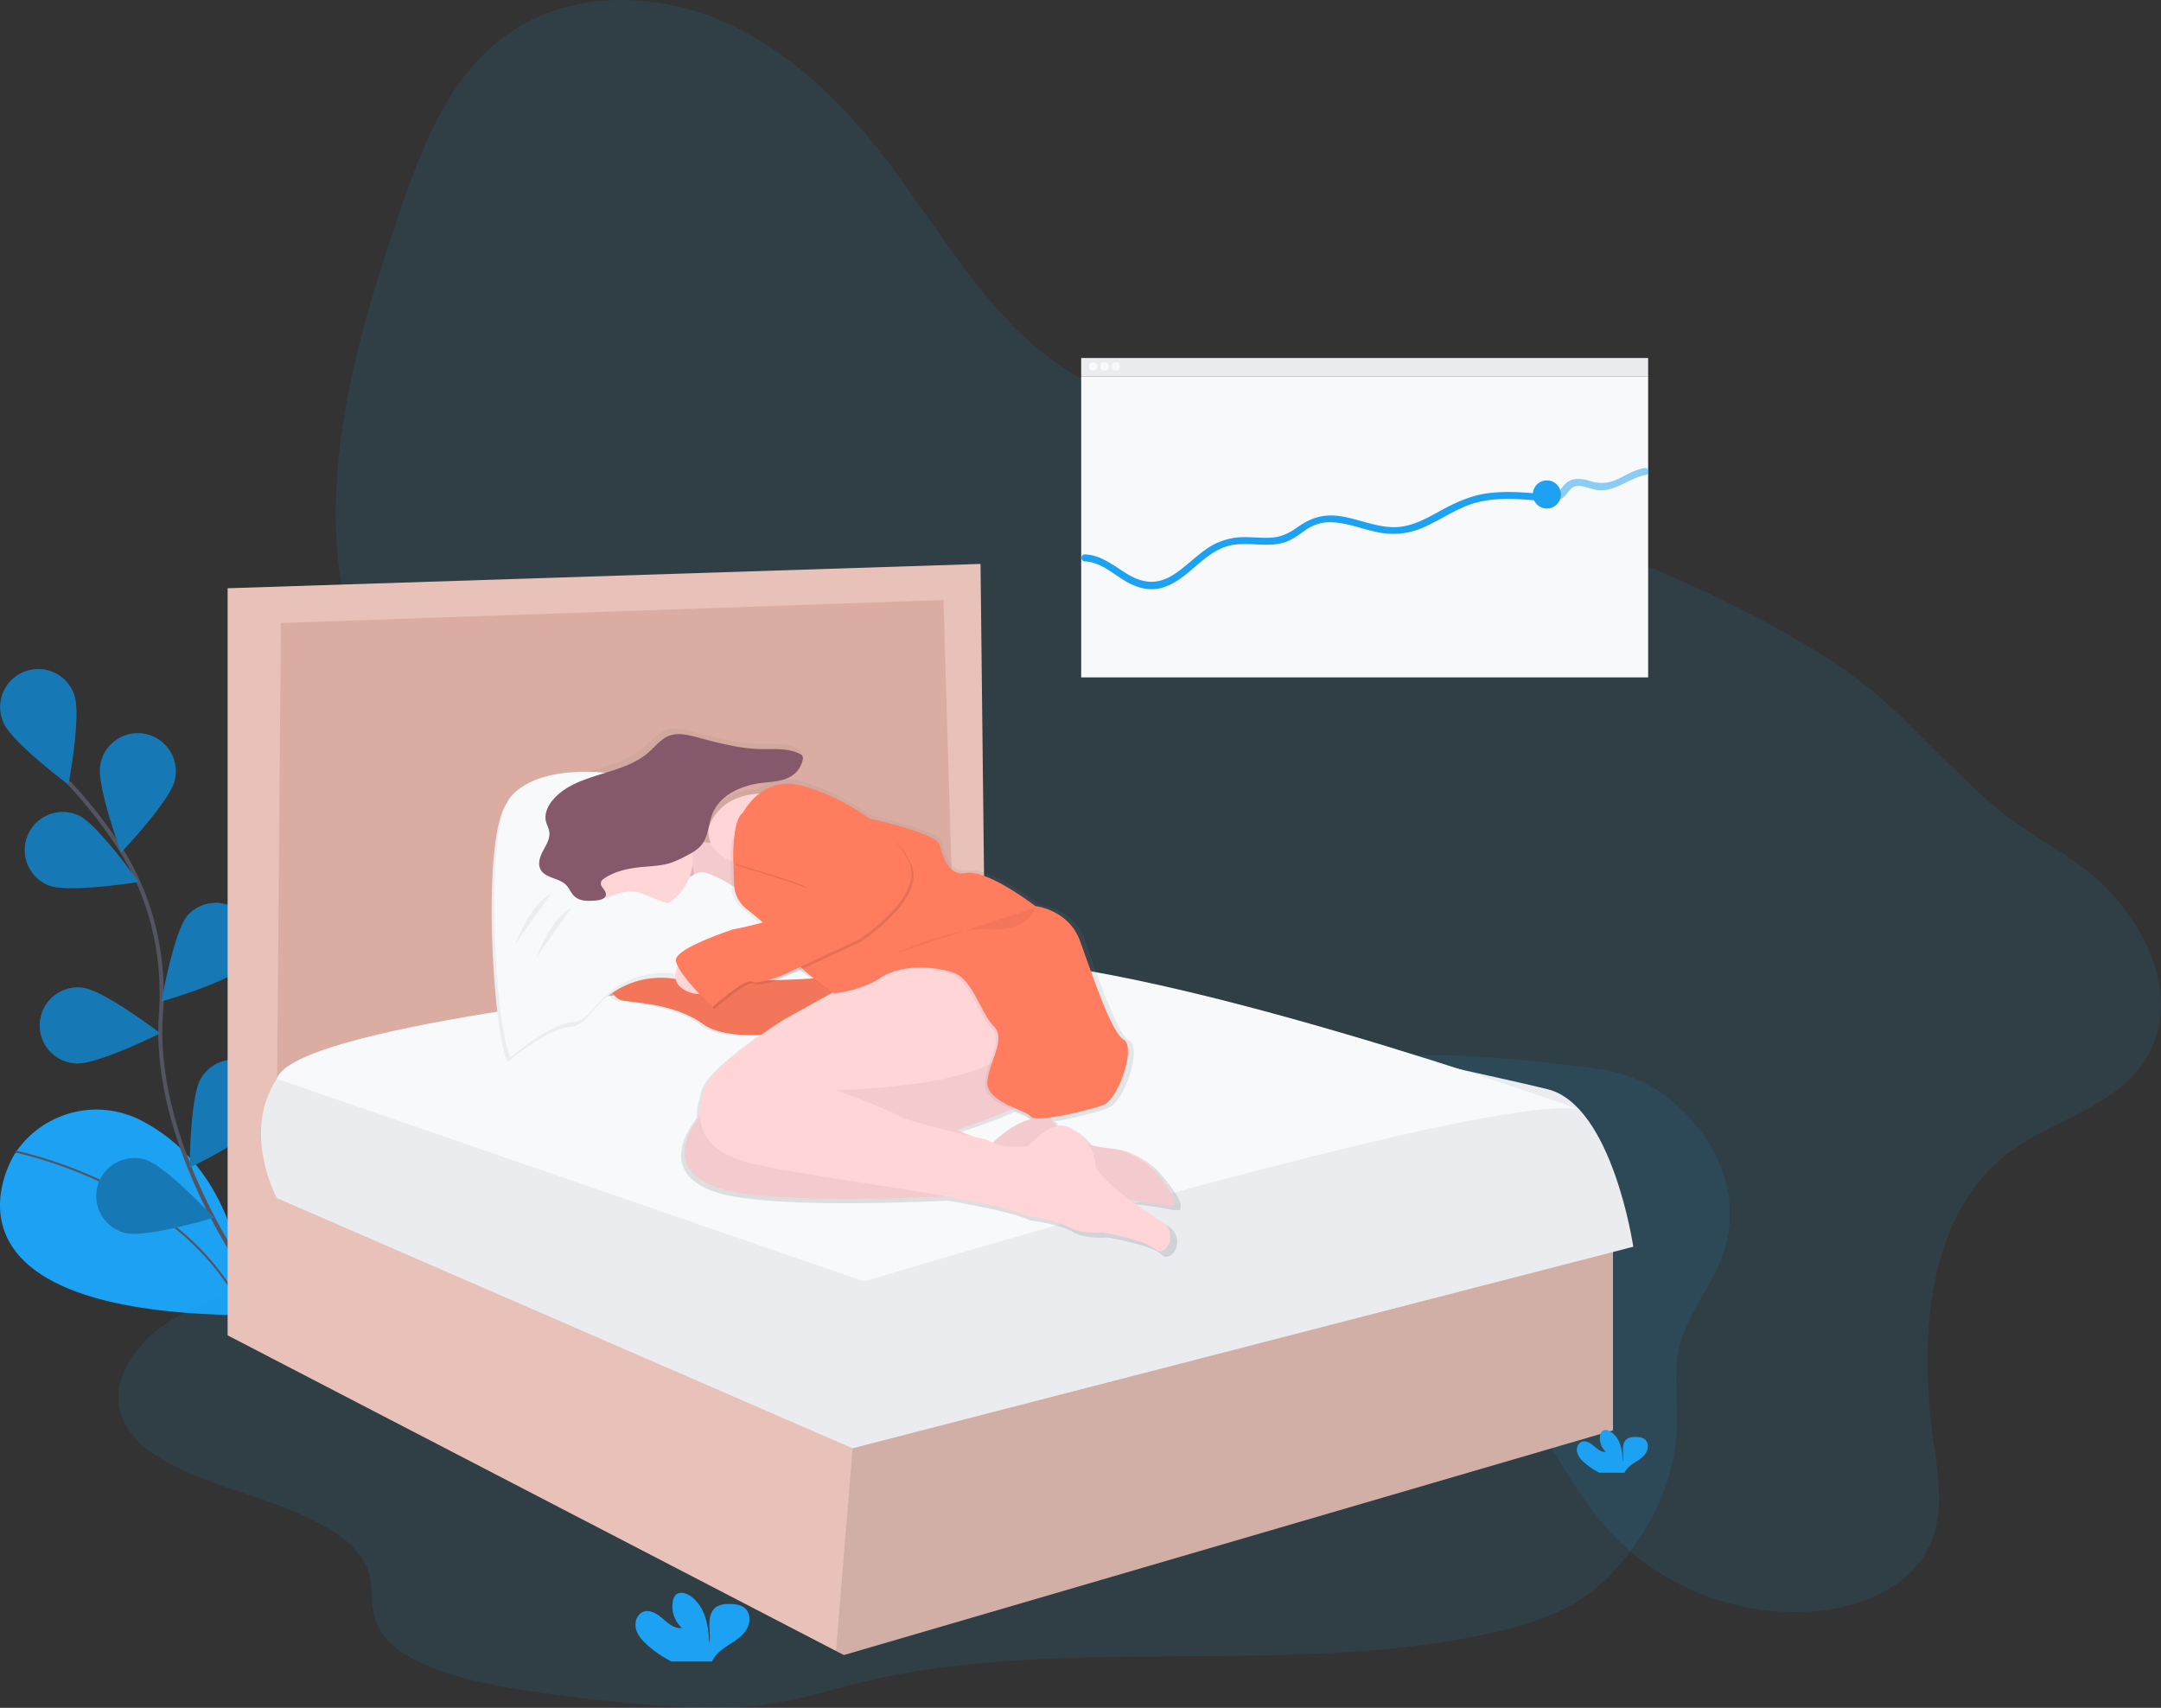 <svg data-name="Layer 1" xmlns="http://www.w3.org/2000/svg" width="1057.21" height="835.54"><rect width="100%" height="100%" fill="#333333" stroke="none"/><defs><linearGradient id="a" x1="490.54" y1="647.1" x2="490.54" y2="388.67" gradientUnits="userSpaceOnUse"><stop offset="0" stop-color="gray" stop-opacity=".25"/><stop offset=".54" stop-color="gray" stop-opacity=".12"/><stop offset="1" stop-color="gray" stop-opacity=".1"/></linearGradient></defs><path d="M983.69 563.22c-41.32 30.7-44.88 91-37.78 142 2.38 17.07 5.37 35.26-1.84 50.91-8.82 19.14-30.7 28.94-51.61 31.61-38.11 4.86-78.19-9.65-104.35-37.79-22.61-24.32-34.61-57.13-57.9-80.8-39-39.61-100.67-45.42-156-40.45-39.15 3.51-82.7 10.08-114.31-13.29-22.24-16.45-33-44.7-35.6-72.24-1.24-13.3-1-27.25-7-39.16-3.59-7.08-9.19-12.94-15.13-18.21-54.24-48.11-137.93-53-189.44-104-34.79-34.45-49.19-85.52-48.4-134.47s15.19-96.6 31-143c11.21-32.94 24.7-67.7 53.14-87.74 30.01-21.19 71.65-20.82 105.37-6.06s60.54 41.94 82.63 71.38c27.61 36.8 50.85 79.6 90.85 102.33 27.29 15.53 59.16 19.74 89.75 26.53 51.13 11.33 100.2 30.35 148.83 49.8 46.56 18.61 93.31 37.88 134.85 66 29.4 19.87 49.92 47 76.71 69.36 17.46 14.57 38.52 23 54.24 39.78 19.36 20.67 33.91 51.43 20 79-13.2 26.19-46.09 32.21-68.01 48.51z" fill="#1da1f2" opacity=".1"/><path fill="#ebecf0" d="M528.94 175.15h277.37v8.95H528.94z"/><path fill="#f8f9fa" d="M528.94 184.1h277.37v147.29H528.94z"/><path d="M804.45 228.98c-4.28.77-8 2.9-11.8 4.83-5 2.54-8.93 3.18-14.42 1.61-3.42-1-7.28-1.86-10.61-.09-4.2 2.23-4.68 8.19-10.81 6.31-2.12-.65-3 2.67-.91 3.32a9.51 9.51 0 0010.16-2.81c1.86-2.19 2.64-4.33 6-4.41 2.61-.06 5.07 1 7.56 1.64 9.89 2.42 16.58-5.43 25.74-7.08 2.18-.4 1.25-3.71-.91-3.32z" fill="#1da1f2" opacity=".5"/><path d="M756.61 241.96c-9.46-1-19-1.91-28.5-.68-8.6 1.12-16 4.52-23.55 8.67s-14.91 8.29-23.62 7.94-16.61-4-25-5.33c-8.07-1.24-14.42.56-21 5.26-3.87 2.76-7.63 4.76-12.46 5.16-4.26.35-8.54-.14-12.81-.19a32.29 32.29 0 00-20.14 6.27c-5.55 4-10.34 9-16.19 12.55-7.49 4.55-14.58 3.67-21.87-.8-6.59-4-12.64-9.23-20.72-9.58-2.21-.1-2.21 3.35 0 3.44 7.64.33 13.51 5.89 19.78 9.6 5.57 3.29 11.76 5.11 18.15 3.23 12.89-3.8 20.08-17.82 33.38-20.7 8.7-1.88 17.82 1.29 26.43-1.48 3.78-1.21 6.78-3.63 10-5.84a20.62 20.62 0 0111.86-4c8.5 0 16.55 3.67 24.83 5.13a36.52 36.52 0 0022.34-3.1c8.81-4.05 16.67-9.85 26.28-12 10.77-2.44 22-1.24 32.87-.12 2.17.24 2.15-3.2-.06-3.43z" fill="#1da1f2"/><circle cx="756.76" cy="241.91" r="6.88" fill="#1da1f2"/><circle cx="534.83" cy="179.28" r="2.06" fill="#f8f9fa"/><circle cx="540.33" cy="179.28" r="2.06" fill="#f8f9fa"/><circle cx="545.84" cy="179.28" r="2.06" fill="#f8f9fa"/><path d="M7.12 564.68s-49.57 77.44 112.93 78.77c0 0 2.39-67.38-50.73-95.14a47.66 47.66 0 00-61.44 15.22z" fill="#1da1f2"/><path d="M7.49 563.38s83.23 16.4 112.56 80.07" fill="none" stroke="#535461" stroke-miterlimit="10"/><path d="M127.31 633.03s-53.44-69.06-48.56-137.14c2-28.57-4.71-57.11-20.21-81.21a222.5 222.5 0 00-25.11-32" fill="none" stroke="#535461" stroke-miterlimit="10" stroke-width="2"/><path d="M36.23 339.77c3.73 9.56-2.76 44.05-2.76 44.05S5.34 362.83 1.61 353.27a18.59 18.59 0 1134.62-13.5zM85.53 381.55c-2.06 10.06-26.26 35.48-26.26 35.48s-12.22-32.9-10.16-43a18.59 18.59 0 1136.41 7.47zM119.61 472.55c-6.86 7.64-40.57 17.37-40.57 17.37s6.06-34.57 12.91-42.21a18.59 18.59 0 0127.66 24.84zM129.89 547.22c-5.47 8.69-37.06 24-37.06 24s.13-35.09 5.6-43.78a18.59 18.59 0 1131.46 19.8zM23.61 433.07c9.46 4 44.11-1.58 44.11-1.58s-20.18-28.72-29.64-32.72a18.614 18.614 0 10-14.47 34.3zM36.77 520.24c10.22 1 41.61-14.71 41.61-14.71s-27.87-21.32-38.09-22.3a18.59 18.59 0 10-3.52 37zM61.16 603.2c9.91 2.69 43.5-7.47 43.5-7.47S80.79 570 70.88 567.32a18.59 18.59 0 10-9.72 35.88z" fill="#1da1f2"/><path d="M36.23 339.77c3.73 9.56-2.76 44.05-2.76 44.05S5.34 362.83 1.61 353.27a18.59 18.59 0 1134.62-13.5zM85.53 381.55c-2.06 10.06-26.26 35.48-26.26 35.48s-12.22-32.9-10.16-43a18.59 18.59 0 1136.41 7.47zM119.61 472.55c-6.86 7.64-40.57 17.37-40.57 17.37s6.06-34.57 12.91-42.21a18.59 18.59 0 0127.66 24.84zM129.89 547.22c-5.47 8.69-37.06 24-37.06 24s.13-35.09 5.6-43.78a18.59 18.59 0 1131.46 19.8zM23.61 433.07c9.46 4 44.11-1.58 44.11-1.58s-20.18-28.72-29.64-32.72a18.614 18.614 0 10-14.47 34.3zM36.77 520.24c10.22 1 41.61-14.71 41.61-14.71s-27.87-21.32-38.09-22.3a18.59 18.59 0 10-3.52 37zM61.16 603.2c9.91 2.69 43.5-7.47 43.5-7.47S80.79 570 70.88 567.32a18.59 18.59 0 10-9.72 35.88z" opacity=".25"/><path d="M463.5 500.44c-19-.42-39.41.53-54.51 8-28 13.82-24.23 41.85-42.49 61.3-15.42 16.42-44.89 24.95-73.47 30.39-46.56 8.87-95.39 12.19-141.63 21.72-27.26 5.62-54.32 13.79-73 27.77s-27.06 34.83-14.43 51.37c11.68 15.29 37.41 23.47 60.84 31.39s48.25 18.31 54.77 34.82c3.63 9.19.93 19.1 5.17 28.17 8.36 17.9 39.67 26.35 67.8 30.92 22.47 3.65 45.31 6.34 68.33 8 18.39 1.35 37.2 2.06 55.25-.57 15.63-2.28 30.1-7 45.09-10.63 95.24-23.19 204.78-3.13 301.92-22.77 17.68-3.55 35.07-8.55 48.47-16.73 10-6.08 17.4-13.68 23.63-21.56 15.86-20 24.55-42.43 25.22-64.92.4-13.48-2-27.1 1.69-40.38 3.87-13.82 14.2-26.53 19.7-40.12 10-24.7 3-52-18.77-73.37a70 70 0 00-27.8-17.28c-8.8-2.82-18.64-3.9-28.33-5-27-2.93-54.35-5.87-81.59-4.22-19.38 1.18-38.35 4.67-57.79 5.3-27.28.89-48.65-5.4-73.38-11.31-28.45-6.74-60.46-9.63-90.69-10.29z" fill="#1da1f2" opacity=".1"/><path fill="#dbaca2" d="M120.14 296.01v267.47l355.88-69.13-6.8-205.14-349.08 6.8z"/><path fill="#e8c2b8" d="M789.11 611.37v88.4L412.83 809.71l-3.84-1.99L111.36 653.3V287.79l368.34-11.9 2.27 202.87-14.74 4.54-5.67-189.75-324.14 11.24-2.26 274.84 282.2 123.54.22-.05 371.53-91.75z"/><path opacity=".1" d="M789.11 611.37v88.4L412.83 809.71l-3.84-1.99 8.59-104.6 371.53-91.75z"/><path d="M335.48 483.01s-182.18 18.18-199.87 44.51-.15 58.63-.15 58.63l281.64 122.4 381.94-98.6s-10.2-69.14-41.93-77.07-284.5-62.33-284.5-62.33-102-6.24-137.13 12.46z" fill="#ebecf0"/><path d="M135.44 527.77l287.31 99.17s306.45-92.92 349.86-84.17c0 0-214.37-76.73-300-73.39-68.24 2.66-139.69 13.86-139.69 13.86s-189.54 19.04-197.48 44.53z" fill="#f8f9fa"/><path d="M648.88 623.8l.07-.1v-.06l.05-.1V622.93v-.18-.21-.07-1.26l-.08-.25-.1-.28v-.09l-.08-.2v-.11l-.08-.19-.05-.12-.08-.19-.06-.13-.09-.19-.06-.12-.11-.21-.06-.11-.15-.29-.18-.34-.06-.11-.13-.24-.07-.13-.13-.22-.08-.14-.13-.22-.22-.33-.14-.22-.09-.14-.15-.24-.08-.13-.2-.32v-.06l-.25-.38-.08-.11-.18-.27-.1-.14-.17-.24-.1-.15-.17-.24-.11-.16-.18-.2-.11-.15-.19-.26-.1-.13-.25-.34v-.05l-.29-.4-.1-.14-.19-.26-.13-.17-.18-.24-.13-.17-.18-.24-.13-.16-.19-.25-.13-.16-.2-.26-.12-.15-.24-.3-.08-.1c-.9-1.14-1.83-2.28-2.76-3.38a31 31 0 00-21.08-10.93c-.83-.07-1.7-.16-2.58-.27h-.37l-.65-.09h-.31l-1-.14-.95-.15-.33-.06-.67-.12-.4-.08-.61-.12-.43-.09-.58-.13-.44-.1-.58-.14-.45-.11-.57-.15-.45-.12-.57-.16c-3-4.46-7.56-8.43-12-9.2a9 9 0 00-3.67.19l-.21-.23-.3-.34-.4-.51-.26-.34-.42-.59-.21-.29q-.31-.45-.59-.92a8.94 8.94 0 00-1.84-.59 165.3 165.3 0 0026.09-6.15 5.56 5.56 0 001.17-.61l.18-.06c7.41-2.7 16.51-29 10.11-32.68s-16.17-34-21.9-49.53-22.24-17.18-22.24-17.18-23.92-18.53-34.7-16.51-12.47-14.15-13.48-14.82a1.22 1.22 0 01-.29-.35c-2.6-4.07-23.27-9.5-34.42-12.18-10.9-7.9-23.9-14.03-34.41-16.56a23.56 23.56 0 00-20.56 4.1c-22.08 1.12-25.6 17.8-25.6 17.8a16.55 16.55 0 001.16 6.66 26.81 26.81 0 01-3.57-.19c2.56-4.23 2.64-9.67 4.55-14.32 3.77-9.2 14.17-13.95 24-15.19 5.73-.72 12-.72 16.52-4.31a12.53 12.53 0 004.48-7.41 2.66 2.66 0 00-.16-1.9 2.71 2.71 0 00-1.09-.88c-5.92-3.16-13.05-2.34-19.77-2.49-10.92-.24-21.56-3.23-32.12-6-4.47-1.17-9.3-2.3-13.62-.64-4.08 1.56-6.86 5.28-10.13 8.17-13.4 11.82-35.65 10.11-47.57 23.43-2.76 3.09-4.83 7.28-3.82 11.3.41 1.64 1.32 3.15 1.61 4.82.58 3.3-1.3 6.46-2.89 9.41s-3 6.53-1.5 9.53c2.27 4.58 9.2 4.24 12.8 7.87 1.67 1.69 2.48 4.11 4.22 5.72 2.79 2.57 7.08 2.37 10.86 2 1.49-.14 3.72-.55 4.54-1.86a25.93 25.93 0 0040.81-7 36.6 36.6 0 0123 6.22 16.34 16.34 0 005.38 7.6c2.36 1.85 5.17 4.12 8 6.55-7.17 1.89-13.54 3.1-13.54 3.1s-28.3 9.1-28.3 15.16a7.49 7.49 0 001 3.11 12.39 12.39 0 00-1.19 4.81c-7.81-1.32-14.06-3.31-17.29-6.24 0 0-.92-.25-2.34-.53-1.9-2.43-7.48-9.18-10.8-8.91-2.21.18-3 5.32-3.28 9.92a4.29 4.29 0 00-.76.86c-3.37 5.05 2.7 15.16 6.74 16.85s26.28 1 41.44 12.13c6.72 4.93 18.27 5.88 29 5.42-10.79 7.62-25.9 19.33-28 26.59-1.13 3.85-2.46 8.63-2.38 13.54-6.6 8.73-16.59 27.16 8.11 36 20.36 7.27 75.56 6.34 114.89 4.56 18.3 3.23 33.41 6.48 39.75 9.59 0 0 15.16 2 21.23 5.73s17.18 2.7 17.18 2.7 21.56 3.71 26.28 8.42 12.8-8.09 2.7-14.15c-3.94-2.36-9.81-6.25-15.5-10.51 7.31.86 13.76 1.8 17.86 2.76l.41.09H648.34l.11-.05h.07l.1-.07h.05l.13-.11zm-93.07-32.3s-2.84-.65-7.08-1.65l-8.42-3.4s14.37-4.52 27.68-10.27c3.81 1.67 7.16 3 8 4.21a2.27 2.27 0 001.39.73c-5 1.24-11.42 4.43-18.95 11.79a16.78 16.78 0 01-2.62-1.41zm-101.74-81.2l8.31-3.86c1.81 1.54 3.75 3 5.65 4.42-4.56.27-10.69.57-17.62.76 2.12-.71 3.66-1.32 3.66-1.32z" transform="translate(-71.39 -32.23)" fill="url(#a)"/><path d="M311.87 471.63s-7.26-9.86-11.21-9.56-3.3 16.82-3.3 16.82z" fill="#ffd5d8"/><path d="M405.21 478.23s-77.18 6.27-91.69-6.93c0 0-13.52-3.63-16.82 1.32s2.64 14.84 6.6 16.49 25.73 1 40.57 11.87 53.76 2 53.76 2l16.16-6.27z" fill="#ff7c5e"/><path d="M405.21 478.23s-77.18 6.27-91.69-6.93c0 0-13.52-3.63-16.82 1.32s2.64 14.84 6.6 16.49 25.73 1 40.57 11.87 53.76 2 53.76 2l16.16-6.27z" opacity=".05"/><path d="M515.7 515.17s-16.49-11.87-50.46 3-118.73 22.76-118.73 22.76-28.36 28.36 4 39.91 154.35 2 154.35 2 49.8 3.3 65.3 6.93c9.38 2.2 2-8.42-5.35-17.14a30.29 30.29 0 00-20.64-10.7c-9.74-.83-23.25-3.89-29.43-14.05 0 0-11.87-5.94-29.68 11.87l-17.18-6.98s47.16-14.84 48.81-24.74-.99-12.86-.99-12.86z" fill="#ffd5d8"/><path d="M515.7 515.17s-16.49-11.87-50.46 3-118.73 22.76-118.73 22.76-28.36 28.36 4 39.91 154.35 2 154.35 2 49.8 3.3 65.3 6.93c8.22 1.92 3.55-6-2.64-13.82a37.88 37.88 0 00-25.4-14.22c-9.5-1.08-21.62-4.39-27.37-13.85 0 0-11.87-5.94-29.68 11.87l-17.19-6.98s47.16-14.84 48.81-24.74-.99-12.86-.99-12.86z" opacity=".05"/><path d="M516.03 468.34s-20.78-33-69.92-4.29l-63 35s-35 22.1-38.26 33.31-8.25 30.34 26.06 37.6 114.12 16.49 130.94 24.74c0 0 14.84 2 20.78 5.61s16.82 2.64 16.82 2.64 21.11 3.63 25.73 8.25 12.53-7.92 2.64-13.85-32.32-21.77-32-28-7.59-17.24-15.21-18.58-17.48 9.89-17.48 9.89-12.53 2-20.12-3c0 0-38.92-8.91-42.88-11.54s-31-12.86-31-12.86 64-.66 82.78-17.81c0 0 7.26-5.28 13.19-3.63.05.05 29.4-11.16 10.93-43.48zM329.02 406.33s18.8 13.19 33.31 0 6.28 40.57 6.28 40.57-20.12-26.72-50.13-9.23z" fill="#ffd5d8"/><path d="M329.02 406.33s18.8 13.19 33.31 0 6.28 40.57 6.28 40.57-20.12-26.72-50.13-9.23z" opacity=".05"/><path d="M248.55 519.46s19.79-16.82 31-17.15c3.34-.1 7.2-3.5 11-8.22a42.22 42.22 0 0140.79-15c6.38 1.18 14.23 1.15 23.76-1.21 34.63-8.58 17.48-30 17.48-30l-10.88-9.23s-14.84-10.22-20.45-9.56-20.12 15.5-21.77 13.85-21.77-16.49-25.07-20.45-29.7-16.82-23.1-20.45 39.9-17.15 33.3-19.79-42.22-6.6-56.07 9.89-6.93 117.75.01 127.32z" fill="#f8f9fa"/><path d="M248.55 519.46s19.79-16.82 31-17.15c3.34-.1 7.2-3.5 11-8.22a42.22 42.22 0 0140.79-15c6.38 1.18 14.23 1.15 23.76-1.21 34.63-8.58 17.48-30 17.48-30l-10.88-9.23s-14.84-10.22-20.45-9.56-20.12 15.5-21.77 13.85-21.77-16.49-25.07-20.45-29.7-16.82-23.1-20.45 39.9-17.15 33.3-19.79-42.22-6.6-56.07 9.89-6.93 117.75.01 127.32z" opacity=".05"/><path d="M249.87 517.15s19.79-16.82 31-17.15c3.34-.1 7.2-3.5 11-8.22a42.22 42.22 0 0140.74-15.01c6.38 1.18 14.23 1.15 23.76-1.21 34.63-8.58 17.48-30 17.48-30l-10.88-9.23s-14.84-10.22-20.45-9.56-20.12 15.5-21.77 13.85-21.77-16.49-25.07-20.45-29.65-16.81-23.07-20.4 39.91-17.15 33.31-19.79-42.22-6.6-56.07 9.89-6.91 117.71.02 127.28z" fill="#f8f9fa"/><path d="M346.5 405.67s5.28-25.07 43.87-15.17 57.72 31.33 57.72 31.33l-35 16.16-42.88-14.51s-24.03.29-23.71-17.81z" fill="#ffd5d8"/><path d="M417.09 399.4s37.11 8 40.61 13.51a1.19 1.19 0 00.29.34c1 .66 2.64 16.49 13.19 14.51s34 16.16 34 16.16 16.16 1.65 21.77 16.82 15.17 44.86 21.44 48.48-2.64 29.35-9.89 32-33.31 8.91-35.62 5.61-22.43-6.93-21.11-17.48 9.23-20.45 3-26.72-10.22-22.76-19.46-26.06-25.73-4.29-35.62 2.31-21.84 6.89-21.84 6.89-20.45-11.87-23.75-20.12c-2.22-5.56-13.28-14.86-20.26-20.33a16 16 0 01-6.11-12c-.29-8.14-.55-20.14.31-22.08 1.32-3 19.46-20.78 19.46-20.78z" opacity=".05"/><path d="M418.41 398.77s37.11 8 40.61 13.51a1.19 1.19 0 00.29.34c1 .66 2.64 16.49 13.19 14.51s34 16.16 34 16.16 16.16 1.65 21.77 16.82 15.17 44.86 21.44 48.48-2.64 29.35-9.89 32-33.31 8.91-35.62 5.61-22.43-6.93-21.11-17.48 9.23-20.45 3-26.72-10.22-22.76-19.46-26.06-25.73-4.29-35.62 2.31-22.92 7.75-22.92 7.75-19.29-12.7-22.59-20.94c-2.22-5.56-13.28-14.86-20.26-20.33a16 16 0 01-6.11-12c-.29-8.14-.55-20.14.31-22.08 1.32-3 19.46-20.78 19.46-20.78z" fill="#ff7c5e"/><path d="M332.98 470.31c-.33.33-5.94 8.58.66 13.19a14.77 14.77 0 0012.86 2.27z" fill="#ffd5d8"/><path d="M364.61 398.41s8.91-17.81 28-13.19 46.83 21.44 53.43 38.26-25 37.29-25 37.29l-37.6 17.48s-11.54 4.62-14.84 3-19.13 12.52-19.13 12.52-17.81-17.15-17.81-23.09 27.71-14.91 27.71-14.91 33-6.27 32.65-12.53c0 0 5.61-6.6 2.64-8.58s-34.8-11.38-34.8-11.38-1.15-20.91 4.75-24.87z" opacity=".1"/><path d="M363.61 397.42s8.91-17.81 28-13.19 46.83 21.44 53.43 38.26-24.99 37.28-24.99 37.28l-37.6 17.48s-11.54 4.62-14.84 3-19.13 12.52-19.13 12.52-17.81-17.15-17.81-23.09 27.71-14.91 27.71-14.91 33-6.27 32.65-12.53c0 0 5.61-6.6 2.64-8.58s-34.8-11.38-34.8-11.38-1.15-20.9 4.74-24.86z" fill="#ff7c5e"/><path d="M321.44 434.36a41.14 41.14 0 0117.61-5.83c1.81-3.49-2.94-7.29-2.94-11.49 0-3.52-1.34-4.86-2.64-7.92-4.72-1.71-1.48-6.1-1.48-6.1z" opacity=".1"/><circle cx="313.52" cy="420.18" r="25.4" fill="#ffd5d8"/><path d="M294.48 430.6c5.67-4.38 13.05-5.85 20.19-6.49 4.46-.4 9-.54 13.28-1.9a48.2 48.2 0 007.14-3.16c3.06-1.56 6.22-3.2 8.31-5.93 3.26-4.26 3.16-10.16 5.2-15.13 3.69-9 13.87-13.66 23.53-14.87 5.61-.71 11.74-.71 16.18-4.22a12.27 12.27 0 004.39-7.25 2.61 2.61 0 00-.16-1.86 2.66 2.66 0 00-1.07-.86c-5.8-3.09-12.78-2.29-19.35-2.44-10.69-.23-21.11-3.17-31.45-5.88-4.38-1.15-9.11-2.25-13.33-.63-4 1.53-6.71 5.17-9.92 8-13.12 11.58-34.9 9.9-46.57 22.94-2.7 3-4.73 7.13-3.74 11.06.41 1.61 1.29 3.08 1.58 4.72.57 3.23-1.27 6.33-2.83 9.21s-2.92 6.4-1.47 9.33c2.23 4.48 9 4.15 12.53 7.7 1.64 1.65 2.42 4 4.13 5.6 2.74 2.52 6.93 2.32 10.63 2 2-.19 5.27-.85 4.7-3.53-.48-2.4-3.65-3.43-1.9-6.41z" fill="#85596b"/><path d="M285.61 445.77s17.32-13 28.2-8.74 13.85 6.6 20.78 4 9.89 5.28 9.89 5.28l-43.16 12.46z" fill="#f8f9fa"/><path d="M262.24 468.5s7.92-20.45 17.48-24.41M252.01 461.9s7.92-20.45 17.48-24.41M437.37 466.85s28-13.52 46.83-12.2 22.1-10.55 22.1-10.55" opacity=".05"/><path d="M316.24 804.41c-2.33-2.17-4.52-4.73-5.2-7.84s.65-6.85 3.63-8c3.33-1.28 6.9 1 9.6 3.37s5.8 5 9.33 4.5a14.21 14.21 0 01-4.39-13.3 5.56 5.56 0 011.22-2.7c1.85-2 5.21-1.13 7.42.43 7 5 9 14.53 9.05 23.15.71-3.11.11-6.35.13-9.54s.89-6.72 3.58-8.44a10.79 10.79 0 015.46-1.28c3.17-.12 6.7.2 8.86 2.52 2.69 2.88 2 7.71-.35 10.88s-5.9 5.16-9.17 7.35a20.34 20.34 0 00-6.55 6.25 6.19 6.19 0 00-.49 1.12h-19.85a55.36 55.36 0 01-12.28-8.47zM774.77 715.26a9.84 9.84 0 01-3.23-4.88c-.42-1.94.41-4.26 2.26-5 2.07-.79 4.29.64 6 2.1s3.6 3.11 5.8 2.8a8.83 8.83 0 01-2.73-8.27 3.45 3.45 0 01.76-1.68c1.15-1.23 3.24-.7 4.62.27 4.38 3.08 5.6 9 5.63 14.39.44-1.93.07-3.95.08-5.93s.55-4.18 2.23-5.24a6.71 6.71 0 013.4-.8c2-.07 4.16.13 5.51 1.57 1.67 1.79 1.24 4.79-.22 6.76s-3.67 3.21-5.7 4.57a12.64 12.64 0 00-4.07 3.89 3.85 3.85 0 00-.3.69H782.4a34.41 34.41 0 01-7.63-5.24z" fill="#1da1f2"/></svg>